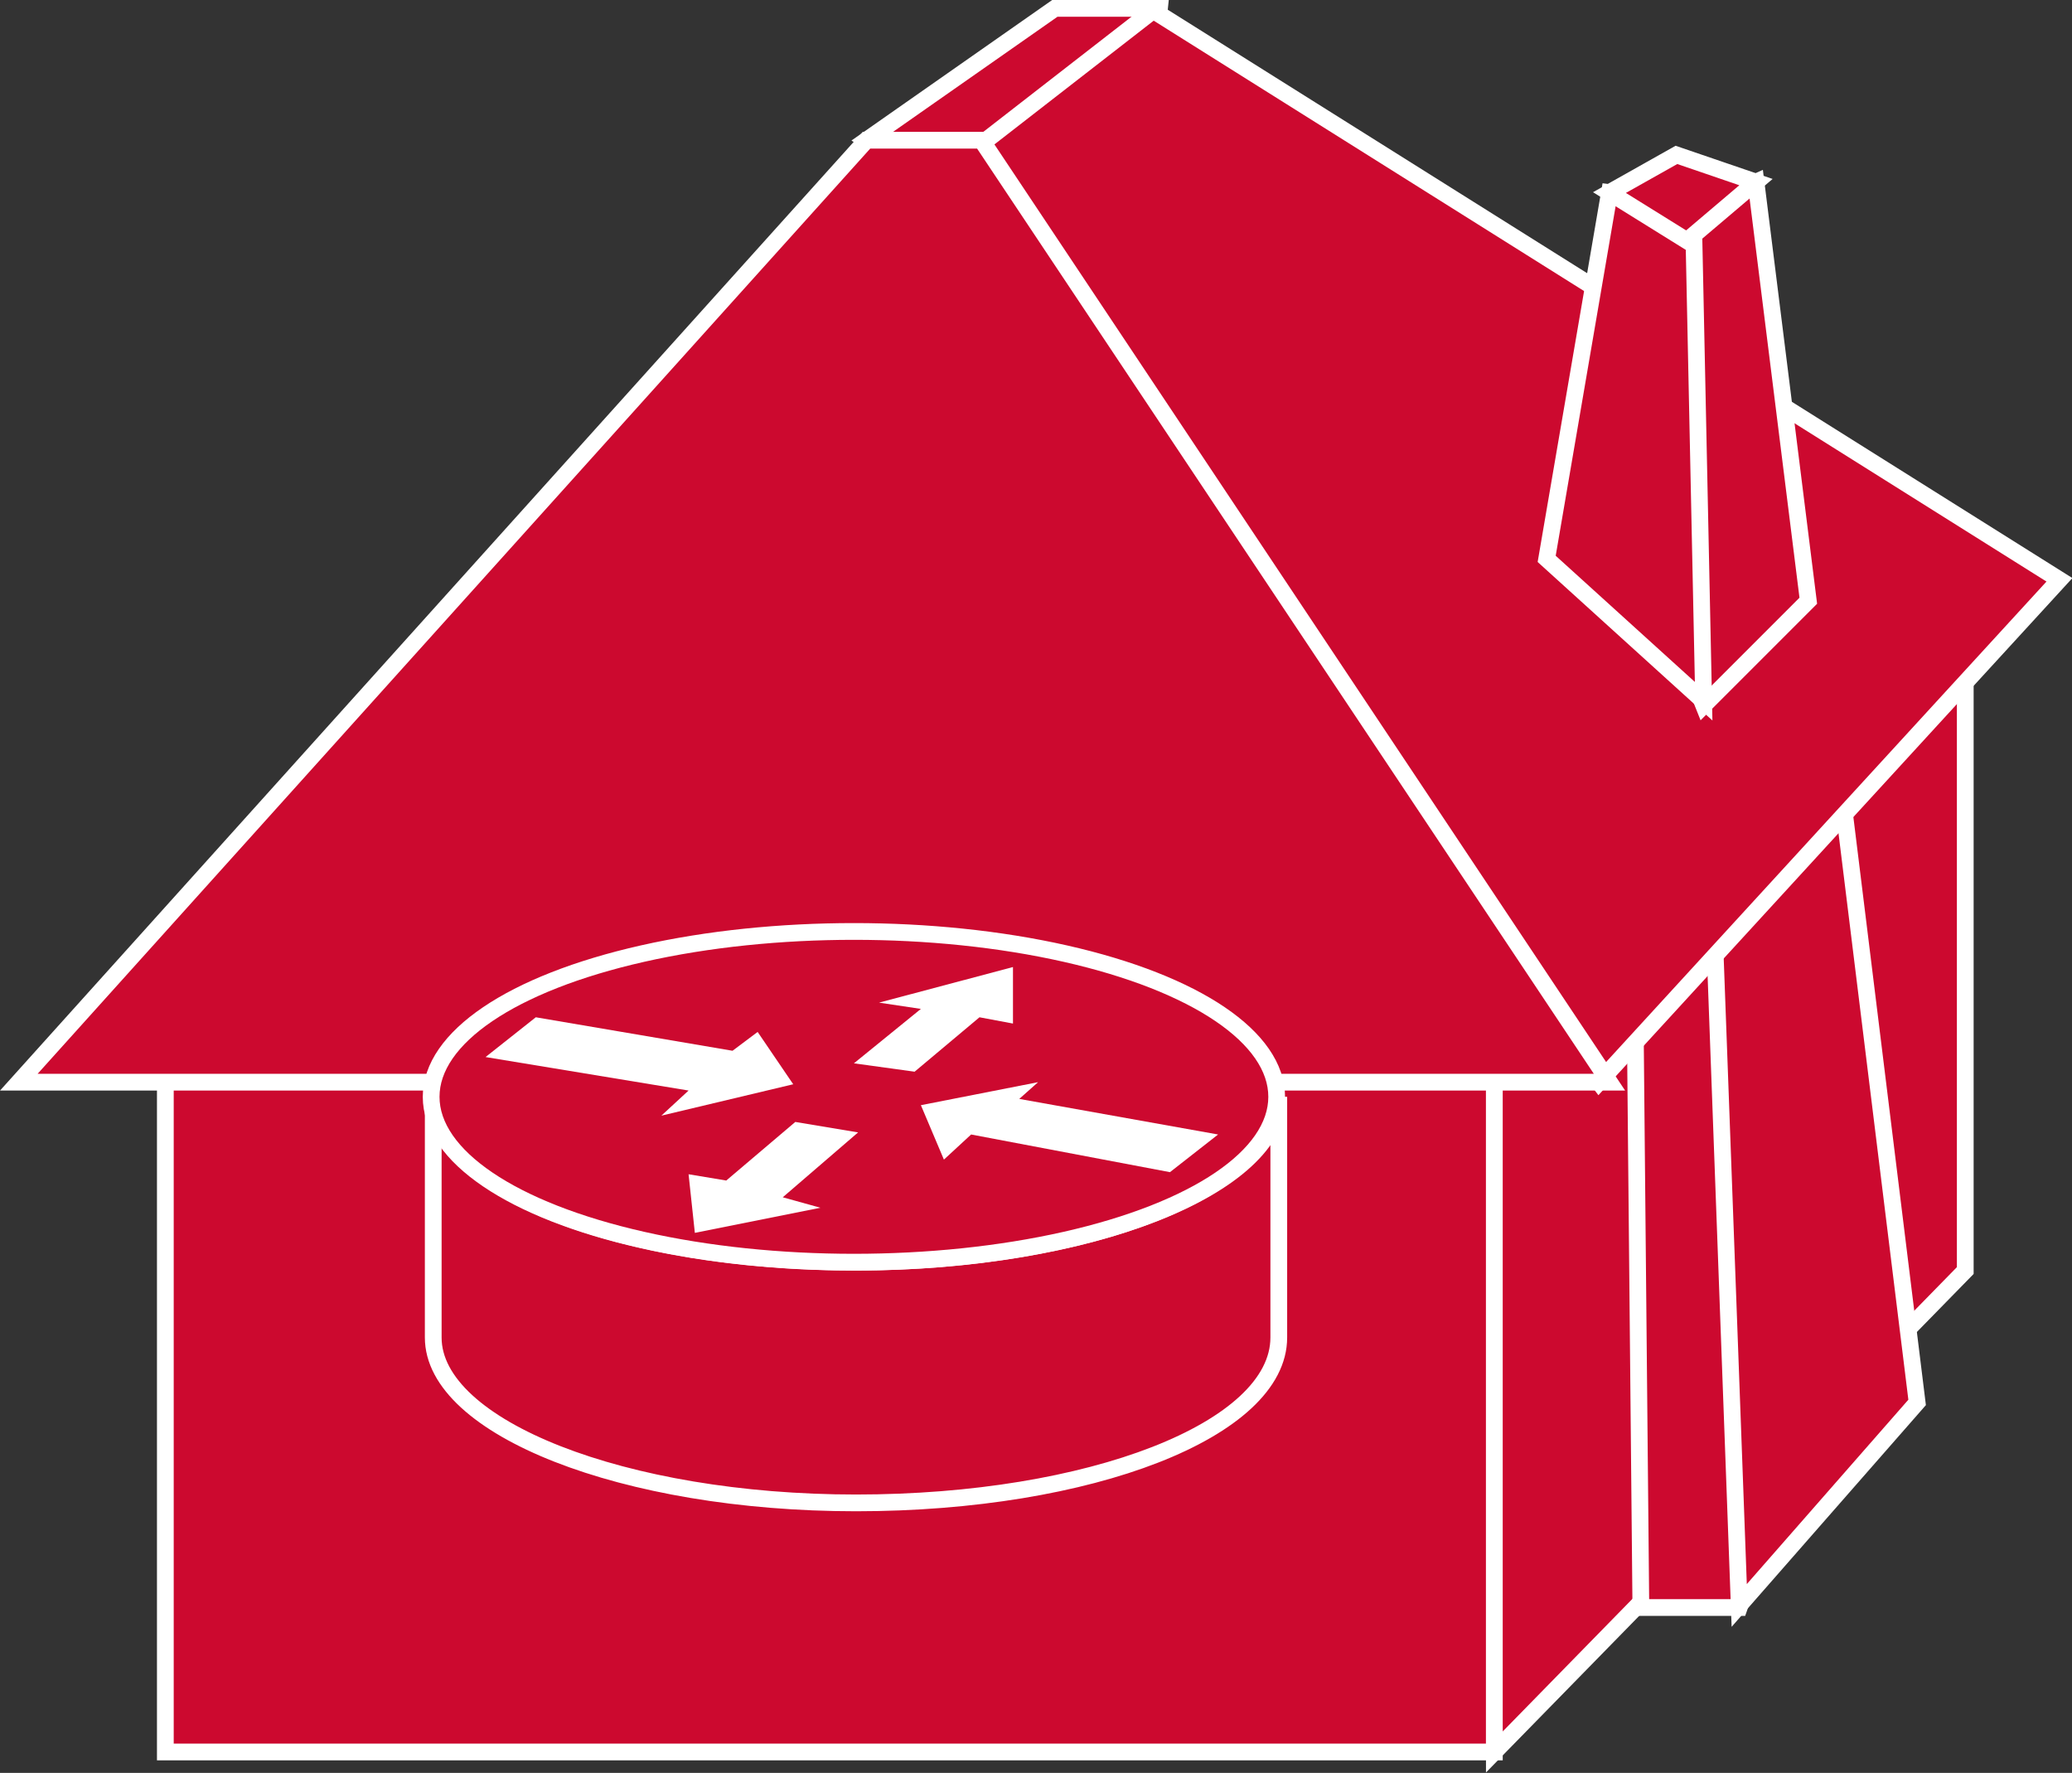 <?xml version="1.0" encoding="utf-8"?>
<!-- Generator: Adobe Illustrator 20.1.0, SVG Export Plug-In . SVG Version: 6.00 Build 0)  -->
<svg version="1.1" id="Layer_1" xmlns="http://www.w3.org/2000/svg" xmlns:xlink="http://www.w3.org/1999/xlink" x="0px" y="0px"
	 viewBox="0 0 99 84.7" style="enable-background:new 0 0 99 84.7;" xml:space="preserve">
<rect x="0" y="0" width="99" height="84.7" fill="#333333" stroke="none"/>
<style type="text/css">
	.st0{fill:#CC092F;stroke:#FFFFFF;stroke-width:0.8;}
	.st1{fill:#FFFFFF;}
</style>
<g>
	<g>
		<polygon class="st0" points="41.4,6.7 50.4,0.4 55.4,0.4 54.9,5.2 48.4,11.2 		"/>
		<g>
			<rect x="7.9" y="49.2" class="st0" width="63.5" height="34.5"/>
		</g>
		<polygon class="st0" points="71.4,49.2 93.9,27.7 93.9,60.7 71.4,83.7 		"/>
		<polygon class="st0" points="83.1,76.8 78.4,76.8 78.1,45.7 81.9,44.2 84.1,46.2 84.6,72.5 		"/>
		<polygon class="st0" points="81.9,44.2 83.1,76.7 91.6,67 87.9,37 		"/>
		<polygon class="st0" points="76.4,51.7 43.9,9.2 55.1,0.5 98.4,27.7 		"/>
		<polygon class="st0" points="81.4,33.7 86.4,28.7 83.9,8.7 79.4,10.7 79.4,28.7 		"/>
		<polygon class="st0" points="73.9,26.7 81.4,33.5 80.9,9.7 76.9,9.2 		"/>
		<polygon class="st0" points="76.9,9.2 80.6,11.5 83.9,8.7 80.1,7.4 		"/>
		<polygon class="st0" points="46.9,6.7 76.9,51.7 0.9,51.7 41.4,6.7 		"/>
	</g>
	<path class="st0" d="M61.1,52.4c0,4.3-9.1,7.9-20.2,7.9c-11.2,0-20.2-3.5-20.2-7.9v11.5c0,4.3,9.1,7.9,20.2,7.9
		c11.2,0,20.2-3.5,20.2-7.9V52.4z"/>
	<ellipse class="st0" cx="40.8" cy="52.4" rx="20.2" ry="7.9"/>
	<polygon class="st1" points="36.2,49.3 37.9,51.8 31.6,53.3 32.9,52.1 23.2,50.5 25.6,48.6 35,50.2 	"/>
	<polygon class="st1" points="45.1,55.4 44,52.8 49.6,51.7 48.7,52.5 58.2,54.2 55.9,56 46.4,54.2 	"/>
	<polygon class="st1" points="42,47.9 48.4,46.2 48.4,48.9 46.8,48.6 43.7,51.2 40.8,50.8 44,48.2 	"/>
	<polygon class="st1" points="39.2,57.7 33.2,58.9 32.9,56.1 34.7,56.4 38,53.6 41,54.1 37.4,57.2 	"/>
</g>
</svg>
